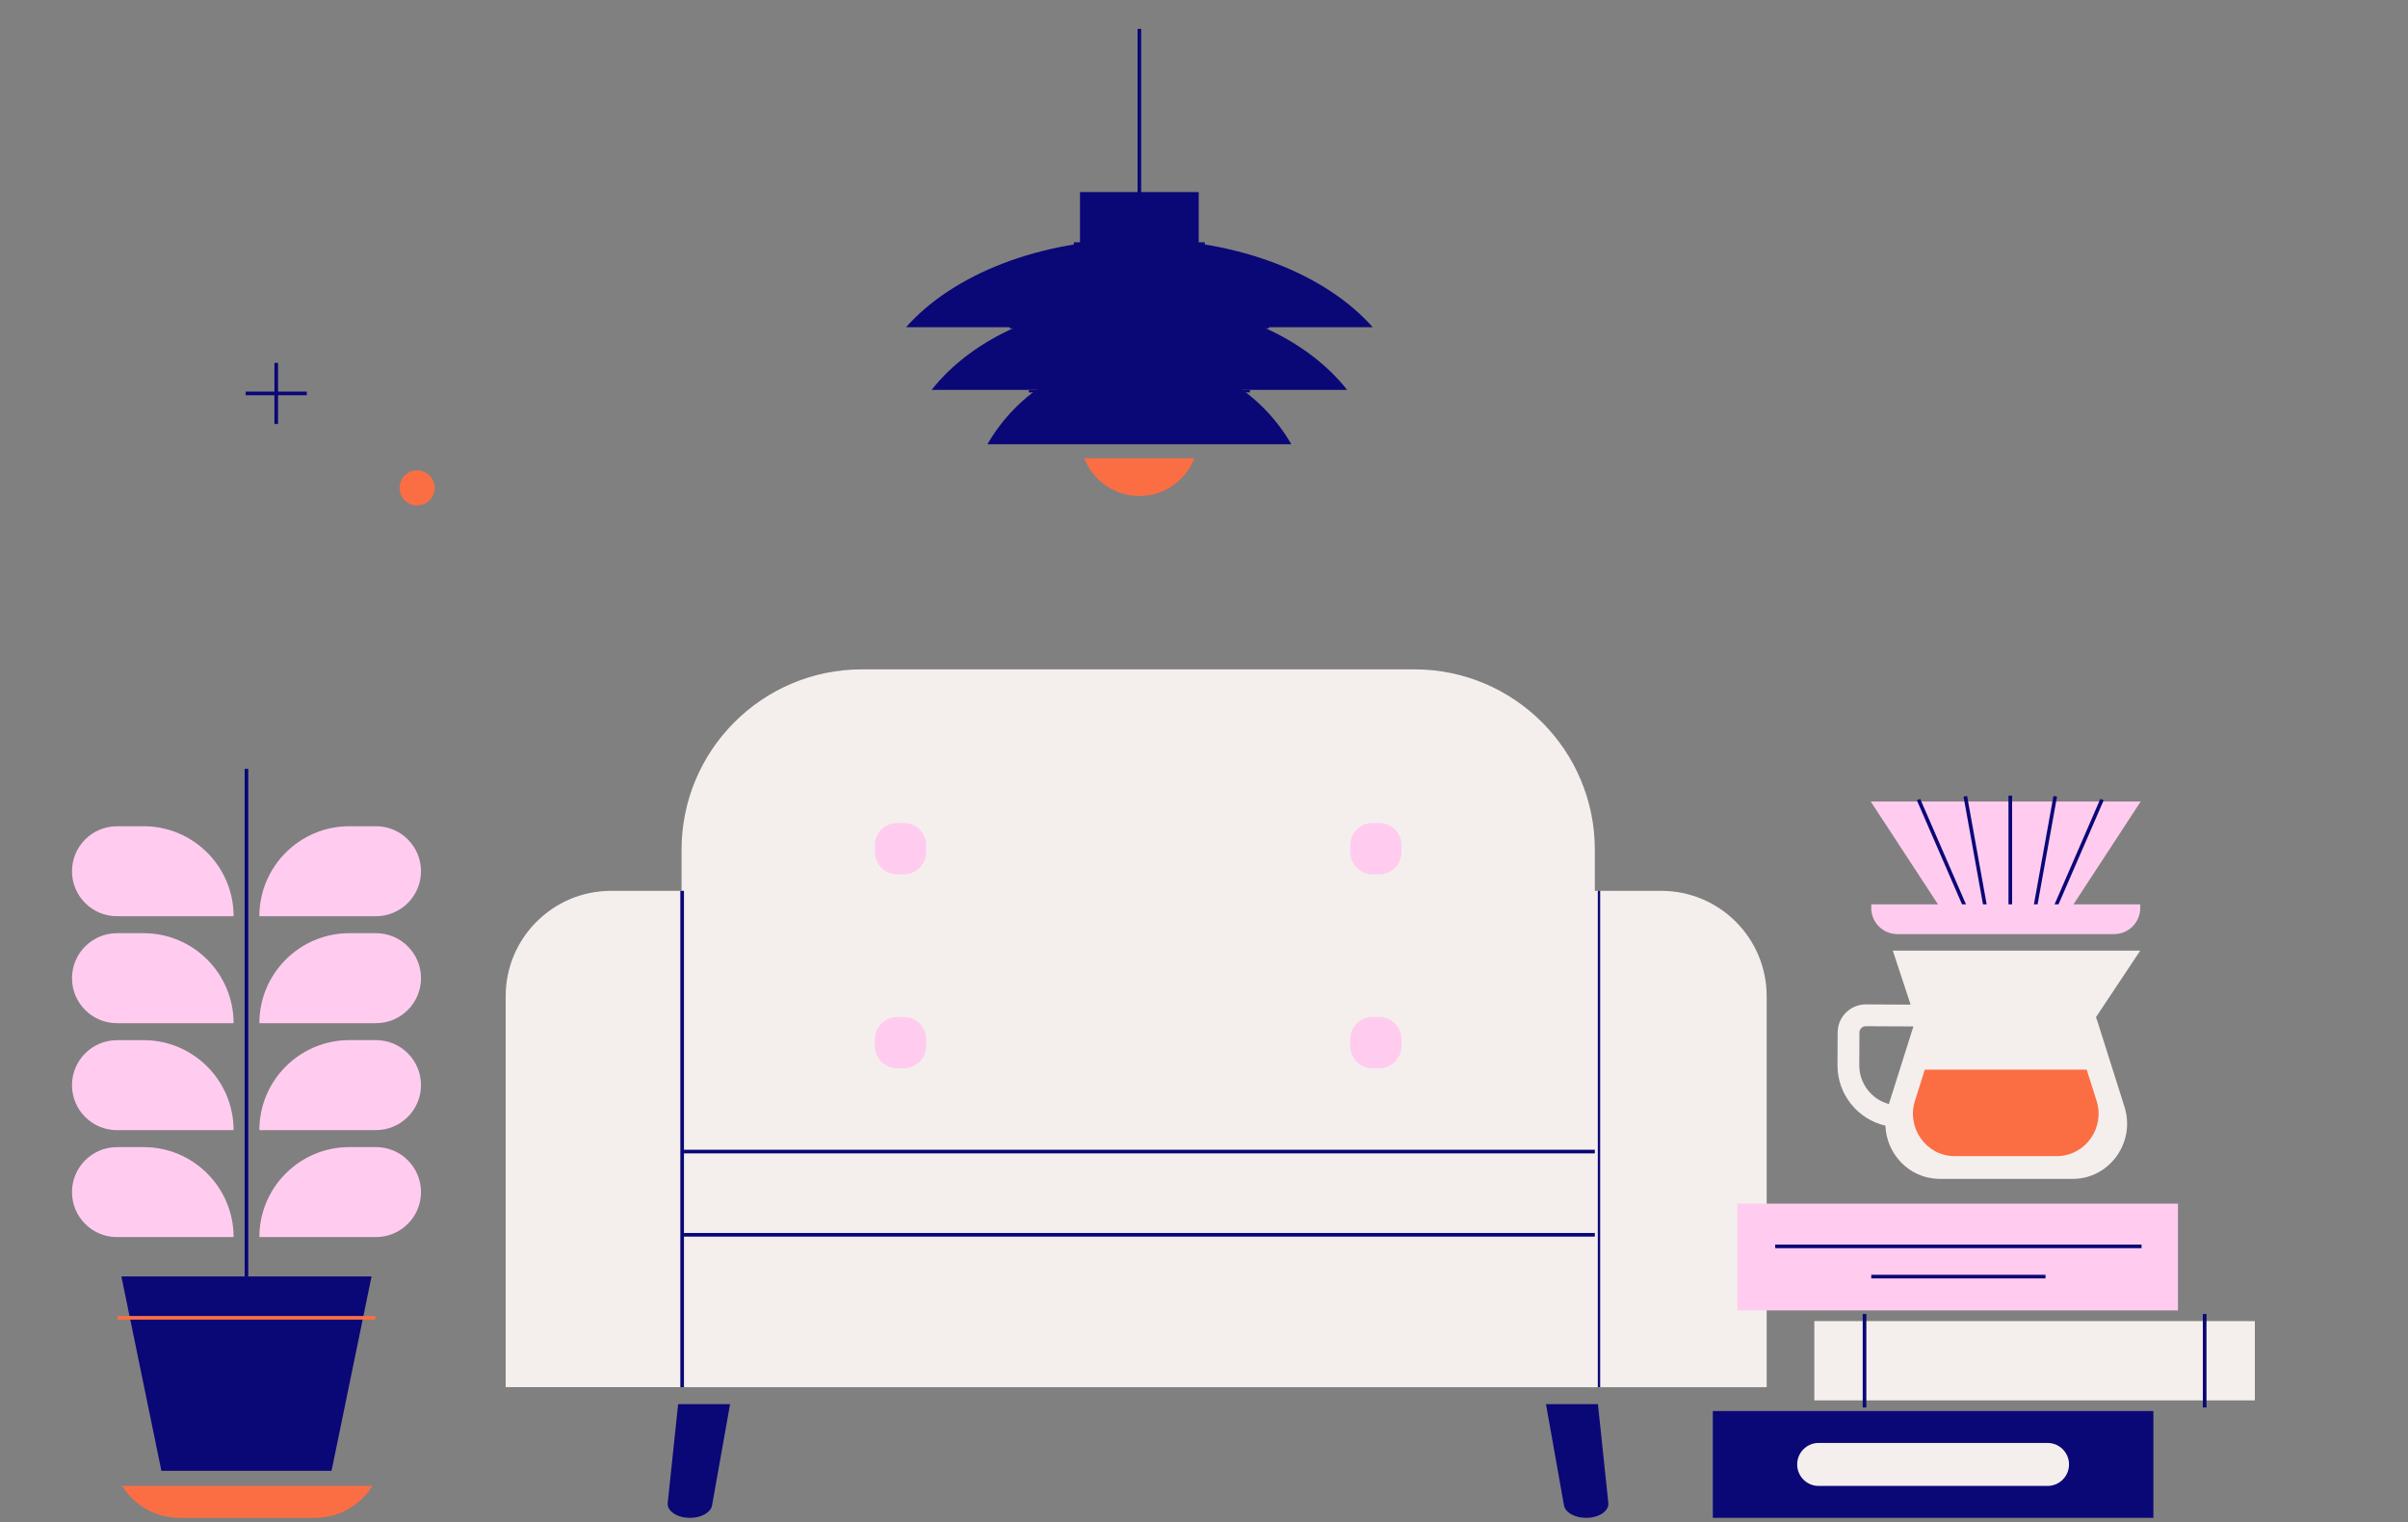 <svg width="530" height="335" viewBox="0 0 530 335" fill="none" xmlns="http://www.w3.org/2000/svg">
<rect x="0" y="0" width="530" height="335" fill="#808080" stroke="none"/>
<g clip-path="url(#clip0_346_428)">
<path d="M250.777 46.228V6.345" stroke="#0A0777" stroke-width="0.8" stroke-miterlimit="10"/>
<path d="M284.225 97.779C277.567 86.216 265.076 78.429 250.777 78.429C236.471 78.429 223.987 86.216 217.329 97.779H284.232H284.225Z" fill="#0A0777"/>
<path d="M296.508 85.808C287.405 74.245 270.334 66.458 250.777 66.458C231.22 66.458 214.149 74.245 205.046 85.808H296.508Z" fill="#0A0777"/>
<path d="M302.126 72.007C291.901 60.445 272.731 52.658 250.777 52.658C228.816 52.658 209.653 60.445 199.427 72.007H302.133H302.126Z" fill="#0A0777"/>
<path d="M263.836 42.273H237.711V63.493H263.836V42.273Z" fill="#0A0777"/>
<path d="M238.653 100.862C240.538 105.711 245.256 109.154 250.77 109.154C256.285 109.154 261.003 105.718 262.887 100.862H238.646H238.653Z" fill="#FB6E44"/>
<path d="M279.292 72.007H222.255" stroke="#0A0777" stroke-width="0.52" stroke-miterlimit="10"/>
<path d="M226.446 86.106H275.108" stroke="#0A0777" stroke-width="0.52" stroke-miterlimit="10"/>
<path d="M265.187 53.579H236.36" stroke="#0A0777" stroke-width="0.52" stroke-miterlimit="10"/>
<path d="M189.701 147.313H311.326C333.232 147.313 351.023 165.097 351.023 187.01V267.609H150.011V187.01C150.011 165.104 167.795 147.313 189.708 147.313H189.701Z" fill="#F4EFED"/>
<path d="M134.486 196.051H150.143V305.283H111.298V219.245C111.298 206.45 121.69 196.058 134.486 196.058V196.051Z" fill="#F4EFED"/>
<path d="M351.023 305.29V253.435H150.15V305.29H351.023Z" fill="#F4EFED"/>
<path d="M150.143 196.051V305.283" stroke="#0A0777" stroke-width="0.8" stroke-miterlimit="10"/>
<path d="M388.845 305.29H350V196.058H365.657C378.453 196.058 388.845 206.45 388.845 219.245V305.283V305.29Z" fill="#F4EFED"/>
<path d="M351.938 305.283V196.051" stroke="#0A0777" stroke-width="0.52" stroke-miterlimit="10"/>
<path d="M150.53 253.435H351.023" stroke="#0A0777" stroke-width="0.8" stroke-miterlimit="10"/>
<path d="M150.53 271.752H351.023" stroke="#0A0777" stroke-width="0.8" stroke-miterlimit="10"/>
<path d="M198.943 181.121H197.453C194.744 181.121 192.548 183.317 192.548 186.026V187.516C192.548 190.224 194.744 192.42 197.453 192.42H198.943C201.651 192.42 203.847 190.224 203.847 187.516V186.026C203.847 183.317 201.651 181.121 198.943 181.121Z" fill="#FFCCEF"/>
<path d="M198.943 223.811H197.453C194.744 223.811 192.548 226.007 192.548 228.715V230.205C192.548 232.914 194.744 235.11 197.453 235.11H198.943C201.651 235.11 203.847 232.914 203.847 230.205V228.715C203.847 226.007 201.651 223.811 198.943 223.811Z" fill="#FFCCEF"/>
<path d="M303.575 181.121H302.085C299.376 181.121 297.18 183.317 297.18 186.026V187.516C297.18 190.224 299.376 192.42 302.085 192.42H303.575C306.284 192.42 308.48 190.224 308.48 187.516V186.026C308.48 183.317 306.284 181.121 303.575 181.121Z" fill="#FFCCEF"/>
<path d="M303.575 223.811H302.085C299.376 223.811 297.18 226.007 297.18 228.715V230.205C297.18 232.914 299.376 235.11 302.085 235.11H303.575C306.284 235.11 308.48 232.914 308.48 230.205V228.715C308.48 226.007 306.284 223.811 303.575 223.811Z" fill="#FFCCEF"/>
<path d="M149.256 309.017L146.977 330.666C146.7 332.474 148.958 334.047 151.854 334.047C154.376 334.047 156.489 332.842 156.731 331.262L160.687 309.024H149.263L149.256 309.017Z" fill="#0A0777"/>
<path d="M351.702 309.017L353.982 330.666C354.259 332.474 352 334.047 349.104 334.047C346.583 334.047 344.47 332.842 344.227 331.262L340.271 309.024H351.695L351.702 309.017Z" fill="#0A0777"/>
<path d="M461.537 224.476C461.468 224.268 461.398 224.06 461.322 223.859L471.063 209.214H416.609L420.524 221.095L410.686 221.047H410.658C407.257 221.047 404.479 223.804 404.465 227.212L404.43 234.411C404.403 240.888 408.92 246.34 414.981 247.74C415.203 253.871 420.067 259.247 426.62 259.441C426.745 259.441 426.863 259.441 426.987 259.441H456.161C456.285 259.441 456.41 259.441 456.528 259.441C464.53 259.212 470.017 251.245 467.606 243.611L461.551 224.476H461.537ZM409.224 234.431L409.259 227.233C409.259 226.485 409.896 225.848 410.652 225.848L421.14 225.896L415.737 242.98C411.975 241.955 409.211 238.505 409.224 234.424V234.431Z" fill="#F4EFED"/>
<path d="M459.271 235.401H423.648L421.473 242.28C419.616 248.141 423.828 254.259 429.98 254.439C430.077 254.439 430.167 254.439 430.264 254.439H452.669C452.766 254.439 452.856 254.439 452.953 254.439C459.098 254.259 463.317 248.148 461.461 242.28L459.285 235.401H459.271Z" fill="#FB6E44"/>
<path d="M411.753 176.403L429.357 203.318H440.019H442.901H453.57L471.167 176.403H411.753Z" fill="#FFCCEF"/>
<path d="M442.464 175.101V200.193" stroke="#0A0777" stroke-width="0.8" stroke-miterlimit="10"/>
<path d="M432.564 175.239L437.061 200.145" stroke="#0A0777" stroke-width="0.8" stroke-miterlimit="10"/>
<path d="M422.27 175.974L432.952 200.581" stroke="#0A0777" stroke-width="0.8" stroke-miterlimit="10"/>
<path d="M452.357 175.239L447.868 200.145" stroke="#0A0777" stroke-width="0.8" stroke-miterlimit="10"/>
<path d="M462.652 175.974L451.969 200.581" stroke="#0A0777" stroke-width="0.8" stroke-miterlimit="10"/>
<path d="M465.333 205.577H417.593C414.434 205.577 411.864 203.006 411.864 199.847V199.023H471.063V199.847C471.063 203.006 468.492 205.577 465.333 205.577Z" fill="#FFCCEF"/>
<path d="M473.958 334.04V310.541H376.996V334.04H473.958Z" fill="#0A0777"/>
<path d="M450.66 327.023C453.273 327.023 455.392 324.904 455.392 322.291C455.392 319.678 453.273 317.559 450.66 317.559H400.287C397.674 317.559 395.556 319.678 395.556 322.291C395.556 324.904 397.674 327.023 400.287 327.023H450.66Z" fill="#F4EFED"/>
<path d="M496.294 308.192V290.748H399.331V308.192H496.294Z" fill="#F4EFED"/>
<path d="M485.244 289.182V309.758" stroke="#0A0777" stroke-width="0.8" stroke-miterlimit="10"/>
<path d="M410.382 289.182V309.758" stroke="#0A0777" stroke-width="0.8" stroke-miterlimit="10"/>
<path d="M474.222 302.982C476.162 302.982 477.734 301.41 477.734 299.47C477.734 297.53 476.162 295.958 474.222 295.958H421.41C419.471 295.958 417.898 297.53 417.898 299.47C417.898 301.41 419.471 302.982 421.41 302.982H474.222Z" fill="#F4EFED"/>
<path d="M479.369 288.392V264.893H382.407V288.392H479.369Z" fill="#FFCCEF"/>
<path d="M471.354 274.301H390.72" stroke="#0A0777" stroke-width="0.8" stroke-miterlimit="10"/>
<path d="M450.21 280.952H411.864" stroke="#0A0777" stroke-width="0.8" stroke-miterlimit="10"/>
<path d="M26.888 327.009C29.5 331.228 34.163 334.041 39.49 334.041H69.349C74.677 334.041 79.346 331.228 81.951 327.009H26.888Z" fill="#FB6E44"/>
<path d="M54.642 280.91H53.852H26.715L35.521 323.69H53.852H54.642H72.973L81.778 280.91H54.642Z" fill="#0A0777"/>
<path d="M54.247 169.206V280.911" stroke="#0A0777" stroke-width="0.8" stroke-miterlimit="10"/>
<path d="M25.884 290.021H82.609" stroke="#FB6E44" stroke-width="0.8" stroke-miterlimit="10"/>
<path d="M25.739 252.451H31.607C42.539 252.451 51.413 261.325 51.413 272.257H25.746C20.279 272.257 15.846 267.824 15.846 262.358C15.846 256.891 20.279 252.458 25.746 252.458L25.739 252.451Z" fill="#FFCCEF"/>
<path d="M25.739 228.917H31.607C42.539 228.917 51.413 237.791 51.413 248.723H25.746C20.279 248.723 15.846 244.289 15.846 238.823C15.846 233.357 20.279 228.923 25.746 228.923L25.739 228.917Z" fill="#FFCCEF"/>
<path d="M25.739 205.375H31.607C42.539 205.375 51.413 214.25 51.413 225.182H25.746C20.279 225.182 15.846 220.748 15.846 215.282C15.846 209.816 20.279 205.382 25.746 205.382L25.739 205.375Z" fill="#FFCCEF"/>
<path d="M25.739 181.835H31.607C42.539 181.835 51.413 190.71 51.413 201.642H25.746C20.279 201.642 15.846 197.208 15.846 191.742C15.846 186.276 20.279 181.842 25.746 181.842L25.739 181.835Z" fill="#FFCCEF"/>
<path d="M82.755 272.257H57.087C57.087 261.325 65.962 252.451 76.894 252.451H82.762C88.228 252.451 92.662 256.884 92.662 262.35C92.662 267.817 88.228 272.25 82.762 272.25L82.755 272.257Z" fill="#FFCCEF"/>
<path d="M82.755 248.716H57.087C57.087 237.784 65.962 228.91 76.894 228.91H82.762C88.228 228.91 92.662 233.343 92.662 238.809C92.662 244.276 88.228 248.709 82.762 248.709L82.755 248.716Z" fill="#FFCCEF"/>
<path d="M82.755 225.183H57.087C57.087 214.25 65.962 205.376 76.894 205.376H82.762C88.228 205.376 92.662 209.81 92.662 215.276C92.662 220.742 88.228 225.176 82.762 225.176L82.755 225.183Z" fill="#FFCCEF"/>
<path d="M82.755 201.642H57.087C57.087 190.709 65.962 181.835 76.894 181.835H82.762C88.228 181.835 92.662 186.269 92.662 191.735C92.662 197.201 88.228 201.635 82.762 201.635L82.755 201.642Z" fill="#FFCCEF"/>
<path d="M60.8 79.856V93.31" stroke="#0A0777" stroke-width="0.8" stroke-miterlimit="10"/>
<path d="M67.527 86.584H54.074" stroke="#0A0777" stroke-width="0.8" stroke-miterlimit="10"/>
<path d="M91.81 111.233C93.941 111.233 95.669 109.505 95.669 107.374C95.669 105.243 93.941 103.515 91.81 103.515C89.679 103.515 87.951 105.243 87.951 107.374C87.951 109.505 89.679 111.233 91.81 111.233Z" fill="#FB6E44"/>
</g>
<defs>
<clipPath id="clip0_346_428">
<rect width="528.085" height="334" fill="white" transform="translate(0.958 0.83)"/>
</clipPath>
</defs>
</svg>
